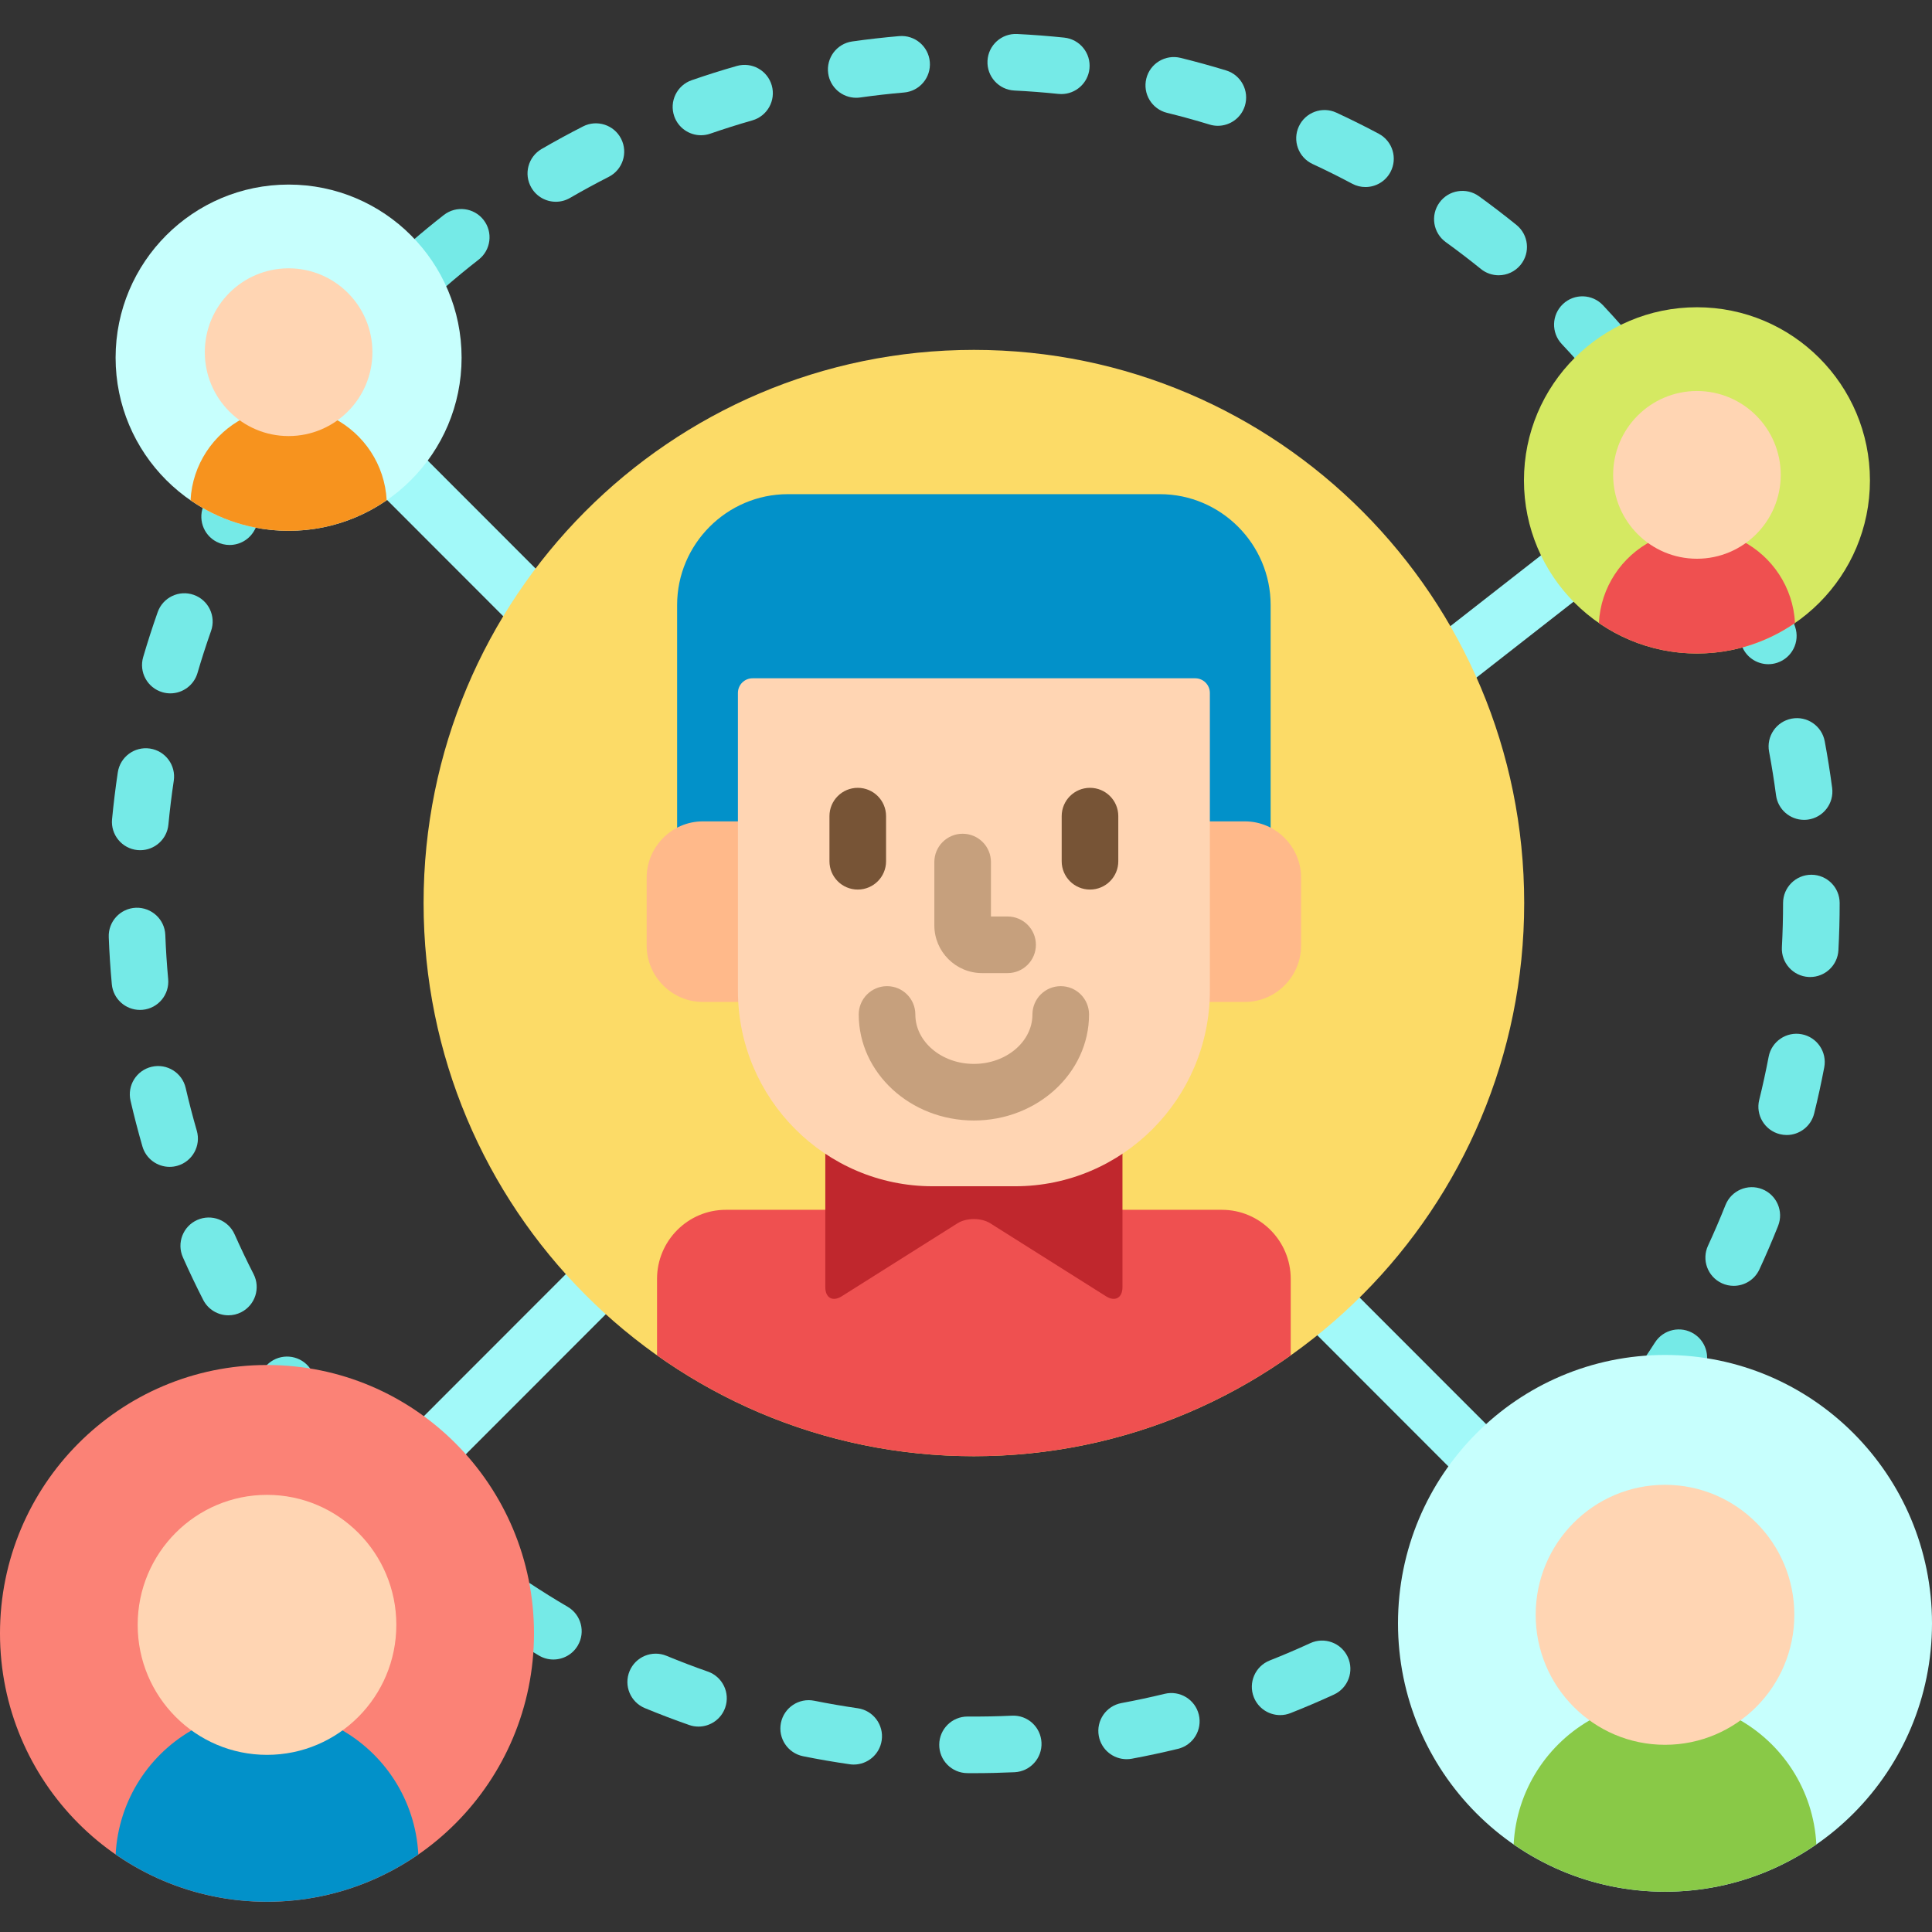 <svg xmlns="http://www.w3.org/2000/svg" width="512pt" height="512pt" viewBox="0 -9 512 512"><rect x="0" y="-9" width="512" height="512" fill="#333333" stroke="none"/><path fill="#a2f9f9" d="m142.699 142.43-30.078-30.102c-2.98 4.055-6.625 7.59-10.77 10.445l32.281 32.305c2.637-4.375 5.5-8.594 8.566-12.648zm0 0"/><path fill="#a2f9f9" d="m390.445 171.219 27.379-21.395c-3.523-3.566-6.453-7.715-8.629-12.293l-25.672 20.059c2.535 4.402 4.844 8.949 6.922 13.629zm0 0"/><path fill="#a2f9f9" d="m150.699 327.906-39.121 39.148c4.062 2.957 7.797 6.332 11.133 10.082l38.586-38.613c-3.711-3.355-7.25-6.898-10.598-10.617zm0 0"/><path fill="#a2f9f9" d="m348.34 344.098 36.246 36.273c2.926-4.094 6.266-7.863 9.98-11.23l-35.012-35.039c-3.566 3.523-7.309 6.859-11.215 9.996zm0 0"/><g fill="#75eae7"><path d="m117.438 67.543c.125-.098.25-.191.371-.297 2.93-2.547 5.969-5.051 9.035-7.438 3.266-2.547 3.852-7.258 1.305-10.527-2.547-3.266-7.258-3.852-10.527-1.305-2.898 2.258-5.766 4.625-8.559 7.027 3.453 3.656 6.297 7.887 8.375 12.539zm0 0"/><path d="m383.148 55.164c3.141 2.27 6.27 4.664 9.297 7.113 1.391 1.125 3.059 1.672 4.715 1.672 2.184 0 4.352-.953 5.832-2.785 2.605-3.219 2.109-7.941-1.109-10.547-3.238-2.617-6.582-5.18-9.945-7.609-3.355-2.426-8.047-1.672-10.473 1.684-2.43 3.355-1.676 8.047 1.684 10.473zm0 0"/><path d="m57.418 134.594c1.098.566 2.27.832 3.426.832 2.723 0 5.344-1.484 6.676-4.066.25-.488.516-.969.77-1.453-5.078-.941-9.855-2.742-14.184-5.246-1.766 3.648-.316 8.062 3.312 9.934zm0 0"/><path d="m40.211 273.703c-4.035.934-6.551 4.961-5.617 8.996.938 4.047 1.996 8.125 3.148 12.117.953 3.281 3.949 5.414 7.203 5.414.691 0 1.391-.094 2.086-.297 3.98-1.148 6.273-5.309 5.121-9.289-1.078-3.73-2.07-7.539-2.945-11.324-.93-4.035-4.961-6.551-8.996-5.617zm0 0"/><path d="m62.172 318.113c-1.68-3.789-6.109-5.492-9.898-3.812-3.785 1.68-5.492 6.113-3.809 9.898 1.684 3.789 3.492 7.586 5.379 11.277 1.328 2.598 3.957 4.094 6.688 4.094 1.145 0 2.312-.266 3.402-.824 3.691-1.883 5.152-6.402 3.27-10.09-1.766-3.453-3.457-7-5.031-10.543zm0 0"/><path d="m43.031 174.445c.707.207 1.414.305 2.113.305 3.242 0 6.234-2.125 7.195-5.398 1.09-3.723 2.297-7.469 3.59-11.137 1.379-3.906-.672-8.188-4.578-9.566-3.906-1.379-8.188.672-9.566 4.578-1.383 3.918-2.676 7.93-3.844 11.914-1.164 3.977 1.117 8.141 5.09 9.305zm0 0"/><path d="m71.789 351.848c-.766.531-1.395 1.188-1.895 1.914.289-.004.574-.02.863-.02 4.191 0 8.289.395 12.281 1.109-.266-.379-.547-.75-.809-1.129-2.363-3.398-7.039-4.238-10.441-1.875zm0 0"/><path d="m468.824 190.191c.715 3.809 1.332 7.695 1.844 11.559.496 3.773 3.719 6.52 7.426 6.52.328 0 .656-.02.988-.062 4.109-.543 6.996-4.312 6.457-8.418-.547-4.125-1.207-8.285-1.969-12.359-.766-4.07-4.68-6.754-8.754-5.988-4.07.762-6.754 4.68-5.992 8.75zm0 0"/><path d="m468.621 167.02c.785 0 1.582-.125 2.367-.387 3.934-1.305 6.059-5.551 4.75-9.48-.207-.625-.438-1.25-.652-1.875-4.113 2.84-8.727 5.004-13.672 6.344.027.09.062.176.094.266 1.043 3.145 3.973 5.133 7.113 5.133zm0 0"/><path d="m417.965 86.637c3.551-3.562 7.691-6.535 12.266-8.75-1.781-2.031-3.586-4.043-5.426-5.996-2.84-3.02-7.586-3.16-10.602-.32-3.016 2.84-3.16 7.586-.32 10.602 1.375 1.461 2.738 2.953 4.082 4.465zm0 0"/><path d="m456.301 331.07c1.02.469 2.09.691 3.145.691 2.832 0 5.543-1.609 6.812-4.352 1.746-3.77 3.41-7.648 4.953-11.523 1.531-3.848-.348-8.207-4.195-9.742-3.852-1.527-8.211.352-9.742 4.199-1.441 3.621-3 7.242-4.629 10.77-1.742 3.758-.105 8.215 3.656 9.957zm0 0"/><path d="m448.945 344.492c-3.484-2.23-8.125-1.211-10.355 2.273-.98 1.531-1.984 3.051-3.008 4.562 1.867-.152 3.754-.25 5.66-.25 3.77 0 7.465.312 11.07.895.445-2.852-.781-5.828-3.367-7.48zm0 0"/><path d="m487.199 242.816c.219-4.145.332-8.352.332-12.5 0-4.145-3.359-7.5-7.5-7.5-4.145 0-7.5 3.355-7.5 7.5 0 3.887-.105 7.824-.312 11.703-.219 4.137 2.957 7.672 7.094 7.891.133.004.27.008.402.008 3.961 0 7.27-3.102 7.484-7.102zm0 0"/><path d="m480.773 286.086c.996-4.027 1.895-8.141 2.672-12.23.773-4.07-1.898-7.996-5.969-8.77-4.062-.773-7.996 1.898-8.766 5.969-.73 3.82-1.566 7.668-2.5 11.43-.992 4.02 1.461 8.086 5.48 9.082.605.148 1.211.223 1.805.223 3.367 0 6.434-2.289 7.277-5.703zm0 0"/><path d="m238.297.57c-4.148.359-8.332.832-12.441 1.414-4.102.578-6.953 4.375-6.375 8.477.527 3.746 3.738 6.449 7.418 6.449.348 0 .703-.023 1.059-.074 3.836-.543 7.746-.984 11.625-1.32 4.125-.352 7.184-3.984 6.828-8.113-.355-4.129-3.988-7.188-8.113-6.832zm0 0"/><path d="m308.641 439.883c-3.77.914-7.617 1.738-11.438 2.445-4.07.754-6.762 4.668-6.008 8.742.668 3.609 3.82 6.133 7.367 6.133.453 0 .91-.039 1.375-.125 4.086-.758 8.207-1.641 12.246-2.621 4.023-.977 6.492-5.031 5.516-9.055-.977-4.027-5.031-6.496-9.059-5.52zm0 0"/><path d="m268.168 445.672c-3.875.18-7.809.258-11.703.227-.02 0-.039 0-.062 0-4.113 0-7.465 3.32-7.496 7.441-.035 4.145 3.297 7.527 7.441 7.559.578.004 1.16.008 1.742.008 3.582 0 7.207-.086 10.773-.25 4.137-.191 7.336-3.703 7.145-7.84-.195-4.137-3.676-7.352-7.84-7.145zm0 0"/><path d="m324.93 9.664c-3.973-1.215-8.035-2.332-12.074-3.328-4.02-.984-8.082 1.469-9.074 5.492-.988 4.02 1.469 8.082 5.488 9.074 3.77.926 7.566 1.973 11.277 3.105.73.227 1.469.332 2.195.332 3.211 0 6.184-2.078 7.168-5.309 1.211-3.961-1.02-8.156-4.98-9.367zm0 0"/><path d="m282.035.969c-4.125-.43-8.324-.754-12.477-.961-4.164-.203-7.656 2.984-7.863 7.121-.203 4.137 2.984 7.656 7.121 7.863 3.883.191 7.809.492 11.664.895.266.027.527.039.789.039 3.793 0 7.047-2.867 7.449-6.723.43-4.117-2.562-7.805-6.684-8.234zm0 0"/><path d="m347.23 426.457c-3.523 1.621-7.137 3.164-10.738 4.586-3.852 1.523-5.738 5.879-4.219 9.73 1.164 2.949 3.988 4.746 6.977 4.746.918 0 1.852-.168 2.754-.527 3.855-1.523 7.727-3.176 11.496-4.91 3.762-1.73 5.41-6.188 3.68-9.949-1.73-3.762-6.188-5.41-9.949-3.676zm0 0"/><path d="m365.391 26.445c-3.676-1.957-7.449-3.836-11.223-5.586-3.762-1.746-8.219-.113-9.961 3.645-1.742 3.758-.109 8.219 3.648 9.961 3.523 1.633 7.051 3.391 10.484 5.219 1.121.602 2.328.883 3.52.883 2.68 0 5.277-1.441 6.625-3.973 1.949-3.66.562-8.199-3.094-10.148zm0 0"/><path d="m150.438 416.816c-3.352-1.961-6.695-4.043-9.945-6.188-.438-.289-.898-.527-1.367-.715.906 4.512 1.391 9.172 1.391 13.949 0 1.477-.062 2.938-.152 4.391.836.504 1.664 1.02 2.5 1.508 1.191.699 2.496 1.027 3.781 1.027 2.578 0 5.086-1.328 6.48-3.715 2.094-3.574.887-8.168-2.688-10.258zm0 0"/><path d="m36.453 216.281c.242.02.48.031.719.031 3.82 0 7.09-2.906 7.457-6.789.371-3.875.848-7.781 1.422-11.617.613-4.098-2.207-7.914-6.305-8.531-4.098-.613-7.914 2.211-8.527 6.305-.617 4.102-1.125 8.281-1.523 12.422-.391 4.125 2.633 7.785 6.758 8.18zm0 0"/><path d="m37.09 258.641c.23 0 .465-.012.695-.031 4.125-.379 7.164-4.031 6.781-8.156-.352-3.863-.609-7.793-.758-11.684-.16-4.137-3.641-7.34-7.781-7.207-4.141.16-7.367 3.645-7.207 7.781.156 4.156.434 8.355.812 12.484.355 3.891 3.629 6.812 7.457 6.812zm0 0"/><path d="m154.52 24.5c-3.699 1.887-7.395 3.895-10.984 5.98-3.582 2.078-4.801 6.668-2.723 10.25 1.391 2.398 3.906 3.738 6.492 3.738 1.277 0 2.574-.328 3.758-1.016 3.355-1.945 6.809-3.824 10.266-5.586 3.691-1.879 5.156-6.395 3.277-10.086-1.879-3.691-6.398-5.16-10.086-3.281zm0 0"/><path d="m227.312 443.703c-3.848-.555-7.727-1.227-11.527-1.988-4.062-.82-8.016 1.812-8.832 5.871-.816 4.059 1.812 8.016 5.875 8.832 4.066.82 8.219 1.535 12.34 2.129.363.055.723.078 1.078.078 3.668 0 6.875-2.691 7.414-6.426.594-4.102-2.25-7.906-6.348-8.496zm0 0"/><path d="m195.254 8.484c-3.996 1.137-8.012 2.406-11.945 3.77-3.914 1.355-5.988 5.625-4.633 9.539 1.074 3.102 3.98 5.047 7.086 5.047.816 0 1.645-.133 2.457-.414 3.672-1.27 7.422-2.457 11.152-3.52 3.98-1.137 6.289-5.289 5.152-9.27-1.137-3.984-5.285-6.289-9.27-5.152zm0 0"/><path d="m187.582 433.984c-3.676-1.285-7.359-2.691-10.949-4.176-3.832-1.582-8.215.238-9.797 4.07-1.582 3.828.238 8.211 4.066 9.793 3.848 1.59 7.793 3.094 11.727 4.469.82.289 1.652.426 2.477.426 3.098 0 5.996-1.938 7.078-5.027 1.367-3.91-.695-8.188-4.602-9.555zm0 0"/></g><path fill="#fb8276" d="m141.516 423.863c0-39.281-31.68-71.125-70.758-71.125-39.078 0-70.758 31.844-70.758 71.125s31.68 71.125 70.758 71.125c39.078 0 70.758-31.844 70.758-71.125zm0 0"/><path fill="#0291c9" d="m89.777 449.027c-5.395 3.793-11.953 6.027-19.02 6.027-7.07 0-13.625-2.234-19.02-6.027-12 6.5-20.34 18.945-21.09 33.422 11.398 7.902 25.211 12.539 40.109 12.539 14.895 0 28.707-4.637 40.105-12.539-.75-14.477-9.086-26.922-21.086-33.422zm0 0"/><path fill="#ffd5b3" d="m105.031 421.602c0-19.023-15.344-34.449-34.273-34.449-18.93 0-34.273 15.426-34.273 34.449 0 19.027 15.344 34.453 34.273 34.453 18.93 0 34.273-15.426 34.273-34.453zm0 0"/><path fill="#c7fffd" d="m512 421.203c0-39.281-31.68-71.125-70.758-71.125-39.078 0-70.758 31.844-70.758 71.125 0 39.277 31.68 71.121 70.758 71.121 39.078 0 70.758-31.844 70.758-71.121zm0 0"/><path fill="#89c947" d="m460.262 446.367c-5.395 3.793-11.949 6.023-19.02 6.023-7.066 0-13.625-2.23-19.02-6.023-12 6.496-20.34 18.945-21.09 33.418 11.398 7.902 25.211 12.539 40.109 12.539 14.895 0 28.707-4.637 40.109-12.539-.75-14.473-9.09-26.922-21.09-33.418zm0 0"/><path fill="#ffd5b3" d="m475.516 418.941c0-19.027-15.344-34.449-34.273-34.449-18.93 0-34.273 15.422-34.273 34.449s15.344 34.449 34.273 34.449c18.93 0 34.273-15.422 34.273-34.449zm0 0"/><path fill="#fcdb67" d="m403.926 230.316c0-80.961-65.293-146.594-145.836-146.594-80.543 0-145.836 65.633-145.836 146.594 0 80.961 65.293 146.594 145.836 146.594 80.543 0 145.836-65.633 145.836-146.594zm0 0"/><path fill="#0291c9" d="m186.262 209.672h10.293v-35.031c0-1.59 1.293-2.883 2.879-2.883h117.305c1.59 0 2.887 1.293 2.887 2.883v35.031h10.289c2.477 0 4.801.66 6.816 1.809v-60.141c0-16.156-13.199-29.379-29.332-29.379h-98.621c-16.137 0-29.336 13.223-29.336 29.379v60.141c2.02-1.148 4.344-1.809 6.82-1.809zm0 0"/><path fill="#ef5050" d="m323.824 311.613h-27.359v20.508c0 .629-.129 2.09-1.32 2.09-.434 0-.957-.184-1.504-.531l-30.664-19.328c-1.316-.832-3.051-1.285-4.891-1.285-1.836 0-3.574.453-4.891 1.285l-30.66 19.332c-.547.344-1.066.527-1.504.527-1.188 0-1.316-1.461-1.316-2.09v-20.508h-27.363c-10.051 0-18.23 8.215-18.23 18.312v20.254c23.742 16.836 52.703 26.73 83.969 26.73 31.262 0 60.227-9.895 83.965-26.73v-20.258c0-10.094-8.176-18.309-18.23-18.309zm0 0"/><path fill="#c0272d" d="m269.008 304.371h-21.84c-10.496 0-20.258-3.227-28.352-8.746-.066.387-.102.77-.102 1.141v35.355c0 2.836 1.961 3.918 4.355 2.406l30.66-19.332c2.395-1.512 6.316-1.512 8.715 0l30.66 19.332c2.398 1.512 4.359.43 4.359-2.406v-35.355c0-.371-.039-.754-.105-1.141-8.09 5.52-17.852 8.746-28.352 8.746zm0 0"/><path fill="#ffb98a" d="m196.555 253.535v-44.863h-10.293c-8.188 0-14.891 6.73-14.891 14.953v17.945c0 8.227 6.699 14.957 14.891 14.957h10.387c-.059-.992-.094-1.988-.094-2.992zm0 0"/><path fill="#ffb98a" d="m329.914 208.672h-10.289v44.863c0 1.004-.039 2-.098 2.988h10.387c8.188 0 14.891-6.727 14.891-14.953v-17.945c0-8.223-6.703-14.953-14.891-14.953zm0 0"/><path fill="#ffd5b3" d="m247.168 305.371c-28.461 0-51.613-23.254-51.613-51.84v-78.891c0-2.145 1.738-3.887 3.879-3.887h117.305c2.148 0 3.887 1.742 3.887 3.887v78.891c0 28.586-23.156 51.84-51.617 51.84zm0 0"/><path fill="#775436" d="m227.316 226.742c-4.141 0-7.5-3.355-7.5-7.5v-11.961c0-4.145 3.359-7.5 7.5-7.5s7.5 3.355 7.5 7.5v11.961c0 4.145-3.359 7.5-7.5 7.5zm0 0"/><path fill="#775436" d="m288.859 226.742c-4.145 0-7.5-3.355-7.5-7.5v-11.961c0-4.145 3.355-7.5 7.5-7.5s7.5 3.355 7.5 7.5v11.961c0 4.145-3.355 7.5-7.5 7.5zm0 0"/><path fill="#c6a07d" d="m267.023 248.879h-6.762c-6.977 0-12.652-5.676-12.652-12.652v-16.777c0-4.145 3.359-7.5 7.5-7.5s7.5 3.355 7.5 7.5v14.43h4.414c4.141 0 7.5 3.359 7.5 7.5s-3.359 7.5-7.5 7.5zm0 0"/><path fill="#c6a07d" d="m258.086 287.945c-16.824 0-30.512-12.609-30.512-28.102 0-4.145 3.359-7.5 7.5-7.5s7.5 3.355 7.5 7.5c0 7.223 6.957 13.102 15.512 13.102 8.559 0 15.52-5.879 15.52-13.102 0-4.145 3.355-7.5 7.5-7.5 4.141 0 7.5 3.355 7.5 7.5 0 15.492-13.691 28.102-30.52 28.102zm0 0"/><path fill="#d5e962" d="m495.555 118.305c0-25.336-20.527-45.879-45.848-45.879-25.32 0-45.844 20.543-45.844 45.879 0 25.34 20.523 45.879 45.844 45.879 25.32 0 45.848-20.539 45.848-45.879zm0 0"/><path fill="#ef5050" d="m475.695 156.098c-.492-9.477-6.051-17.613-14.016-21.75-3.41 2.344-7.531 3.723-11.973 3.723-4.441 0-8.562-1.379-11.973-3.723-7.965 4.137-13.523 12.273-14.016 21.75 7.387 5.098 16.336 8.086 25.984 8.086 9.656 0 18.605-2.988 25.992-8.086zm0 0"/><path fill="#ffd5b3" d="m471.914 116.848c0-12.277-9.941-22.227-22.207-22.227-12.262 0-22.207 9.949-22.207 22.227 0 12.273 9.945 22.223 22.207 22.223 12.266 0 22.207-9.949 22.207-22.223zm0 0"/><path fill="#c7fffd" d="m122.328 85.793c0-25.34-20.527-45.879-45.844-45.879-25.32 0-45.848 20.539-45.848 45.879 0 25.336 20.527 45.879 45.848 45.879 25.316 0 45.844-20.543 45.844-45.879zm0 0"/><path fill="#f7931e" d="m102.473 123.582c-.496-9.477-6.051-17.609-14.016-21.746-3.41 2.344-7.531 3.723-11.973 3.723s-8.562-1.379-11.977-3.723c-7.961 4.137-13.52 12.27-14.012 21.746 7.387 5.098 16.336 8.09 25.988 8.09 9.648 0 18.602-2.992 25.988-8.09zm0 0"/><path fill="#ffd5b3" d="m98.691 84.336c0-12.277-9.945-22.227-22.207-22.227-12.266 0-22.207 9.949-22.207 22.227 0 12.273 9.941 22.223 22.207 22.223 12.262 0 22.207-9.949 22.207-22.223zm0 0"/></svg>